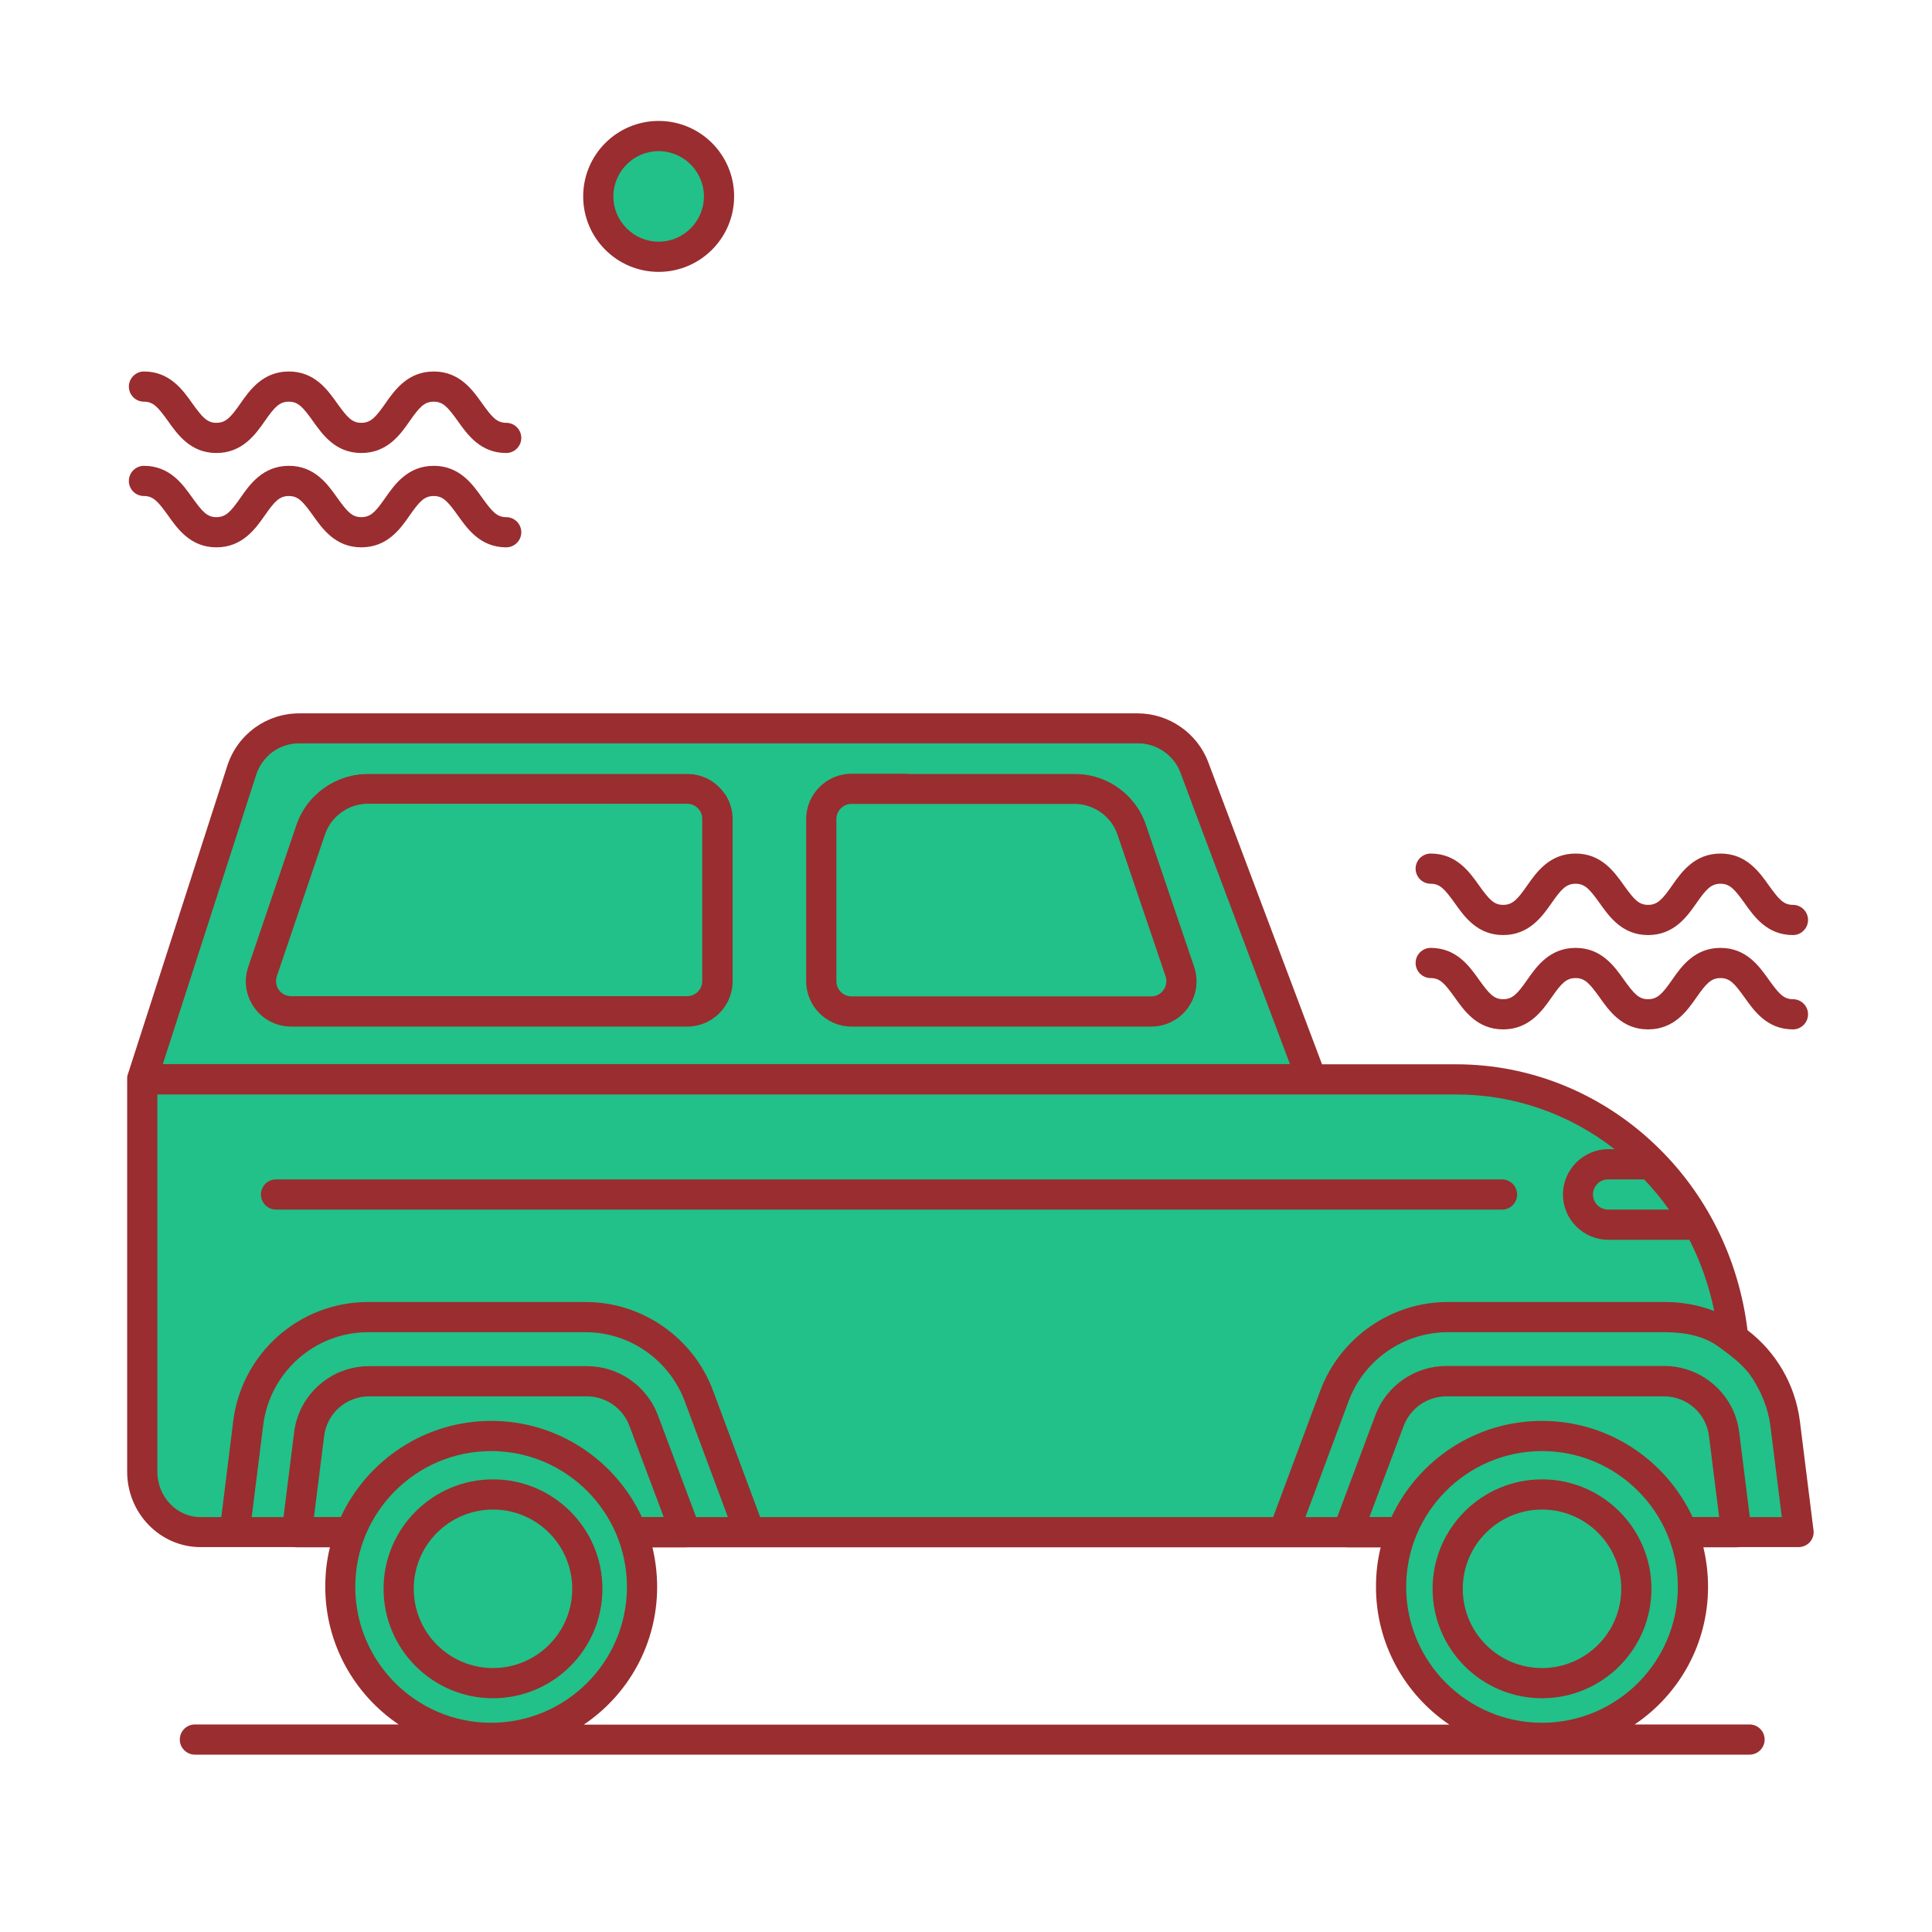 <!DOCTYPE svg PUBLIC "-//W3C//DTD SVG 1.1//EN" "http://www.w3.org/Graphics/SVG/1.1/DTD/svg11.dtd">
<!-- Uploaded to: SVG Repo, www.svgrepo.com, Transformed by: SVG Repo Mixer Tools -->
<svg width="800px" height="800px" viewBox="0 0 1024 1024" class="icon" version="1.1" xmlns="http://www.w3.org/2000/svg" fill="#000000">
<g id="SVGRepo_bgCarrier" stroke-width="0"/>
<g id="SVGRepo_tracerCarrier" stroke-linecap="round" stroke-linejoin="round"/>
<g id="SVGRepo_iconCarrier">
<path d="M894.4 812.1h-788.2c-17.1 0-30.9-14.3-30.9-32v-208H772c76 0 139.6 59.8 146.9 138.1l6.5 69.9c-0.1 17.6-13.9 32-31 32zM695.3 572h-620l52.9-163.8c4.3-13.2 16.6-22.2 30.5-22.2h444.5c13.3 0 25.3 8.3 29.9 20.7l62.2 165.3z" fill="#21c189"/>
<path d="M953.3 812.1l-7.2-57.7c-4-32.1-31.3-56.3-63.5-56.3H767.2c-26.5 0-50.6 16.8-59.9 41.7l-27 72.3h273z" fill="#21c189"/>
<path d="M920.3 812.1h-206l22.2-59.2c4.7-12.5 16.6-20.8 30-20.8h115.6c16.1 0 29.8 12 31.8 28l6.4 52z" fill="#21c189"/>
<path d="M920.3 820.1h-206c-2.6 0-5.1-1.3-6.6-3.4-1.5-2.2-1.8-4.9-0.9-7.4L729 750c5.8-15.5 20.9-26 37.5-26h115.6c20.1 0 37.2 15.1 39.7 35l6.5 52c0.3 2.3-0.4 4.6-1.9 6.3-1.6 1.8-3.8 2.8-6.1 2.8z m-194.5-16h185.4l-5.4-43c-1.5-12-11.7-21-23.8-21H766.5c-9.9 0-19 6.3-22.5 15.6l-18.2 48.4z" fill="#9A2D2F"/>
<path d="M817.3 841.1m-80 0a80 80 0 1 0 160 0 80 80 0 1 0-160 0Z" fill="#21c189"/>
<path d="M124.3 812.1l7.2-57.7c4-32.1 31.3-56.3 63.5-56.3h115.5c26.5 0 50.6 16.8 59.9 41.7l27 72.3h-273.1z" fill="#21c189"/>
<path d="M157.3 812.1h206l-22.2-59.2c-4.7-12.5-16.6-20.8-30-20.8h-115.5c-16.1 0-29.8 12-31.8 28l-6.5 52z" fill="#21c189"/>
<path d="M363.3 820.1h-206c-2.3 0-4.5-1-6-2.7-1.5-1.7-2.2-4-1.9-6.3l6.5-52c2.5-20 19.6-35 39.7-35h115.6c16.6 0 31.6 10.4 37.5 26l22.2 59.2c0.9 2.5 0.6 5.2-0.9 7.4-1.6 2.1-4.1 3.4-6.7 3.4z m-196.9-16h185.4l-18.2-48.4c-3.5-9.3-12.5-15.6-22.5-15.6h-115.5c-12.1 0-22.3 9-23.8 21l-5.4 43z" fill="#9A2D2F"/>
<path d="M260.3 841.1m-80 0a80 80 0 1 0 160 0 80 80 0 1 0-160 0Z" fill="#21c189"/>
<path d="M796.2 641.1h-649.9c-4.4 0-8-3.6-8-8s3.6-8 8-8h649.8c4.4 0 8 3.6 8 8s-3.5 8-7.9 8z" fill="#9A2D2F"/>
<path d="M874.8 617.1h-22.5c-8.8 0-16 7.2-16 16s7.2 16 16 16h46.9c-6.7-11.8-14.9-22.5-24.4-32z" fill="#21c189"/>
<path d="M364.3 536.1h-210c-11 0-18.7-10.8-15.2-21.1l25.5-75.1c4.4-13 16.6-21.7 30.3-21.7h169.3c8.8 0 16 7.2 16 16v86c0.1 8.7-7.1 15.9-15.9 15.9z" fill="#21c189"/>
<path d="M364.3 544.1h-210c-7.7 0-15-3.7-19.5-10-4.6-6.4-5.7-14.3-3.2-21.7l25.5-75.1c5.5-16.2 20.8-27.2 37.9-27.2h169.3c13.2 0 24 10.8 24 24v86c0 13.2-10.8 24-24 24z m-169.3-118c-10.3 0-19.5 6.5-22.8 16.3l-25.5 75.1c-0.8 2.5-0.4 5.1 1.1 7.2 1.5 2.1 3.9 3.3 6.5 3.3h209.9c4.4 0 8-3.6 8-8v-86c0-4.4-3.6-8-8-8l-169.2 0.1z" fill="#9A2D2F"/>
<path d="M610.3 536.1h-159c-8.9 0-16-7.2-16-16v-86c0-8.8 7.2-16 16-16h118.2c13.7 0 25.9 8.7 30.4 21.7l25.5 75.1c3.6 10.4-4.2 21.2-15.1 21.2z" fill="#21c189"/>
<path d="M610.3 544.1h-159c-13.2 0-24-10.8-24-24v-86c0-13.2 10.8-24 24-24h118.2c17.2 0 32.4 10.9 37.9 27.2l25.5 75.1c2.5 7.4 1.3 15.3-3.2 21.7-4.4 6.2-11.7 10-19.4 10z m-159-118c-4.4 0-8 3.6-8 8v86c0 4.4 3.6 8 8 8h158.9c2.6 0 5-1.2 6.5-3.4 1.5-2.1 1.9-4.7 1.1-7.2l-25.5-75.1c-3.3-9.7-12.5-16.3-22.8-16.3H451.3z" fill="#9A2D2F"/>
<path d="M261.3 842.1m-50 0a50 50 0 1 0 100 0 50 50 0 1 0-100 0Z" fill="#21c189"/>
<path d="M261.3 900.1c-32 0-58-26-58-58s26-58 58-58 58 26 58 58-26 58-58 58z m0-100c-23.2 0-42 18.8-42 42s18.8 42 42 42 42-18.8 42-42-18.8-42-42-42z" fill="#9A2D2F"/>
<path d="M817.3 842.1m-50 0a50 50 0 1 0 100 0 50 50 0 1 0-100 0Z" fill="#21c189"/>
<path d="M817.3 900.1c-32 0-58-26-58-58s26-58 58-58 58 26 58 58-26 58-58 58z m0-100c-23.2 0-42 18.8-42 42s18.8 42 42 42 42-18.8 42-42-18.8-42-42-42zM76.3 212.9c5 0 7.5 3 12.7 10.2 5.1 7.2 12 17 25.7 17s20.7-9.8 25.7-17c5.1-7.3 7.7-10.2 12.7-10.2s7.5 3 12.7 10.2c5.1 7.2 12 17 25.7 17 13.8 0 20.7-9.8 25.7-17 5.1-7.3 7.7-10.2 12.7-10.2s7.5 3 12.7 10.2c5.1 7.2 12 17 25.7 17 4.4 0 8-3.6 8-8s-3.6-8-8-8c-5 0-7.5-3-12.7-10.2-5.1-7.2-12-17-25.7-17s-20.7 9.8-25.7 17c-5.1 7.3-7.7 10.2-12.7 10.2s-7.5-3-12.7-10.2c-5.1-7.2-12-17-25.7-17s-20.7 9.8-25.7 17c-5.1 7.3-7.7 10.2-12.7 10.2s-7.5-3-12.7-10.2c-5.1-7.2-12-17-25.7-17-4.4 0-8 3.6-8 8s3.6 8 8 8zM76.3 262.9c5 0 7.5 3 12.7 10.2 5.1 7.2 12 17 25.7 17s20.7-9.8 25.7-17c5.1-7.3 7.7-10.2 12.7-10.2s7.5 3 12.7 10.2c5.1 7.2 12 17 25.7 17 13.8 0 20.7-9.8 25.7-17 5.1-7.3 7.7-10.2 12.7-10.2s7.5 3 12.7 10.2c5.1 7.2 12 17 25.7 17 4.4 0 8-3.6 8-8s-3.6-8-8-8c-5 0-7.5-3-12.7-10.2-5.1-7.2-12-17-25.7-17s-20.7 9.8-25.7 17c-5.1 7.3-7.7 10.2-12.7 10.2s-7.5-3-12.7-10.2c-5.1-7.2-12-17-25.7-17s-20.7 9.8-25.7 17c-5.1 7.3-7.7 10.2-12.7 10.2s-7.5-3-12.7-10.2c-5.1-7.2-12-17-25.7-17-4.4 0-8 3.6-8 8 0 4.5 3.6 8 8 8zM758.3 468.4c5 0 7.5 3 12.7 10.2 5.1 7.2 12 17 25.7 17s20.7-9.8 25.7-17c5.1-7.3 7.7-10.2 12.7-10.2s7.5 3 12.7 10.2c5.1 7.2 12 17 25.7 17 13.8 0 20.7-9.8 25.7-17 5.1-7.3 7.7-10.2 12.7-10.2s7.5 3 12.7 10.2c5.1 7.2 12 17 25.7 17 4.4 0 8-3.6 8-8s-3.6-8-8-8c-5 0-7.5-3-12.7-10.2-5.1-7.2-12-17-25.7-17s-20.7 9.8-25.7 17c-5.1 7.3-7.7 10.2-12.7 10.2s-7.5-3-12.7-10.2c-5.1-7.2-12-17-25.7-17s-20.7 9.8-25.7 17c-5.1 7.3-7.7 10.2-12.7 10.2s-7.5-3-12.7-10.2c-5.1-7.2-12-17-25.7-17-4.4 0-8 3.6-8 8s3.6 8 8 8zM758.3 518.4c5 0 7.5 3 12.7 10.2 5.1 7.2 12 17 25.7 17s20.7-9.8 25.7-17c5.1-7.3 7.7-10.2 12.7-10.2s7.5 3 12.7 10.2c5.1 7.2 12 17 25.7 17 13.8 0 20.7-9.8 25.7-17 5.1-7.3 7.7-10.2 12.7-10.2s7.5 3 12.7 10.2c5.1 7.2 12 17 25.7 17 4.4 0 8-3.6 8-8s-3.6-8-8-8c-5 0-7.5-3-12.7-10.2-5.1-7.2-12-17-25.7-17s-20.7 9.8-25.7 17c-5.1 7.3-7.7 10.2-12.7 10.2s-7.5-3-12.7-10.2c-5.1-7.2-12-17-25.7-17s-20.7 9.8-25.7 17c-5.1 7.3-7.7 10.2-12.7 10.2s-7.5-3-12.7-10.2c-5.1-7.2-12-17-25.7-17-4.4 0-8 3.6-8 8s3.6 8 8 8z" fill="#9A2D2F"/>
<path d="M349.1 104.1m-32 0a32 32 0 1 0 64 0 32 32 0 1 0-64 0Z" fill="#21c189"/>
<path d="M349.1 144.1c-22.1 0-40-17.9-40-40s17.9-40 40-40 40 17.9 40 40-18 40-40 40z m0-64c-13.2 0-24 10.8-24 24s10.8 24 24 24 24-10.8 24-24-10.8-24-24-24z" fill="#9A2D2F"/>
<path d="M961.2 811.1l-7.2-57.7c-2.5-19.9-12.9-37-27.8-48.4-4.6-38.1-22.1-73.1-49.7-99-28.7-27-65.9-41.9-104.7-41.9h-71.1L640.4 404c-5.8-15.5-20.9-25.9-37.4-25.9h-444.4c-17.4 0-32.7 11.1-38.1 27.7l-52.8 163.8c-0.2 0.5-0.2 0.9-0.3 1.4v209c0 22.1 17.5 40 38.9 40h68.6c-1.7 6.7-2.5 13.8-2.5 21 0 30.4 15.5 57.2 38.9 73h-108c-4.4 0-8 3.6-8 8s3.6 8 8 8h824c4.4 0 8-3.6 8-8s-3.6-8-8-8h-60.9c23.5-15.8 38.9-42.6 38.9-73 0-7.2-0.9-14.3-2.5-21h50.5c2.3 0 4.5-1 6-2.7s2.2-3.9 1.9-6.2z m-76.6-170h-32.3c-4.4 0-8-3.6-8-8s3.6-8 8-8h19.1c4.8 5 9.2 10.3 13.2 16z m-748.8-230.5c3.2-9.9 12.4-16.6 22.8-16.6h444.5c9.9 0 19 6.2 22.5 15.5l58.1 154.5h-597.4l49.5-153.4z m-12.2 342.8l-6.3 50.7h-11c-12.6 0-22.9-10.8-22.9-24v-200H772c30.4 0 59.7 10.2 83.8 29h-3.4c-13.2 0-24 10.8-24 24s10.8 24 24 24h43c6.1 11.9 10.5 24.6 13.2 37.8-8-3.1-16.8-4.8-25.8-4.8H767.2c-29.8 0-56.9 18.9-67.4 46.9l-25 67.1H402.9l-25-67.1c-10.5-28.1-37.6-46.9-67.4-46.9H195c-36.3 0-67 27.2-71.4 63.3z m9.8 50.7l6.1-48.7c3.5-28.1 27.4-49.3 55.5-49.3h115.5c23.2 0 44.2 14.7 52.4 36.5l22.9 61.5h-45.6c-14-30.1-44.5-51-79.8-51s-65.8 20.9-79.8 51h-47.2z m54.9 37c0-39.7 32.3-72 72-72s72 32.3 72 72-32.3 72-72 72-72-32.3-72-72z m121.1 73c23.5-15.8 38.9-42.6 38.9-73 0-7.2-0.9-14.3-2.5-21h386c-1.7 6.7-2.5 13.8-2.5 21 0 30.4 15.5 57.2 38.9 73H309.4z m507.9-1c-39.7 0-72-32.3-72-72s32.3-72 72-72 72 32.3 72 72-32.3 72-72 72z m79.8-109c-14-30.1-44.5-51-79.8-51s-65.8 20.9-79.8 51h-45.6l22.9-61.5c8.1-21.8 29.2-36.5 52.4-36.5h115.5c10.3 0 20.7 2 28.5 7.9 4.8 3.6 12.7 8.9 17.6 16.5 4.7 7.4 8.3 15.7 9.5 24.9l6.1 48.7h-47.3z" fill="#9A2D2F"/>
<path d="M601.4 425.8c9.6 0.5 19.9 0.9 30.7 1.2l-6.5-17.4c-3.5-9.3-12.5-15.5-22.5-15.5h-444.5c-6.1 0-11.8 2.3-16.1 6.2 3.8 8 11.9 15.5 23.9 21.9 7.4-7.5 17.6-12 28.6-12h169.3c8.3 0 15.6 4.2 19.9 10.6 20-5.8 35.5-11.2 51.1-13.6 13.6-2 27.8-0.2 46.2 3h88a39.7 39.7 0 0 1 31.9 15.6zM272.8 439.1c39.2-2 68.2-7.2 91.4-13H195c-4.2 0-8.3 1.1-11.8 3.1 22.2 7.5 52.5 11.7 89.6 9.9z" fill="#21c189"/>
</g>
</svg>